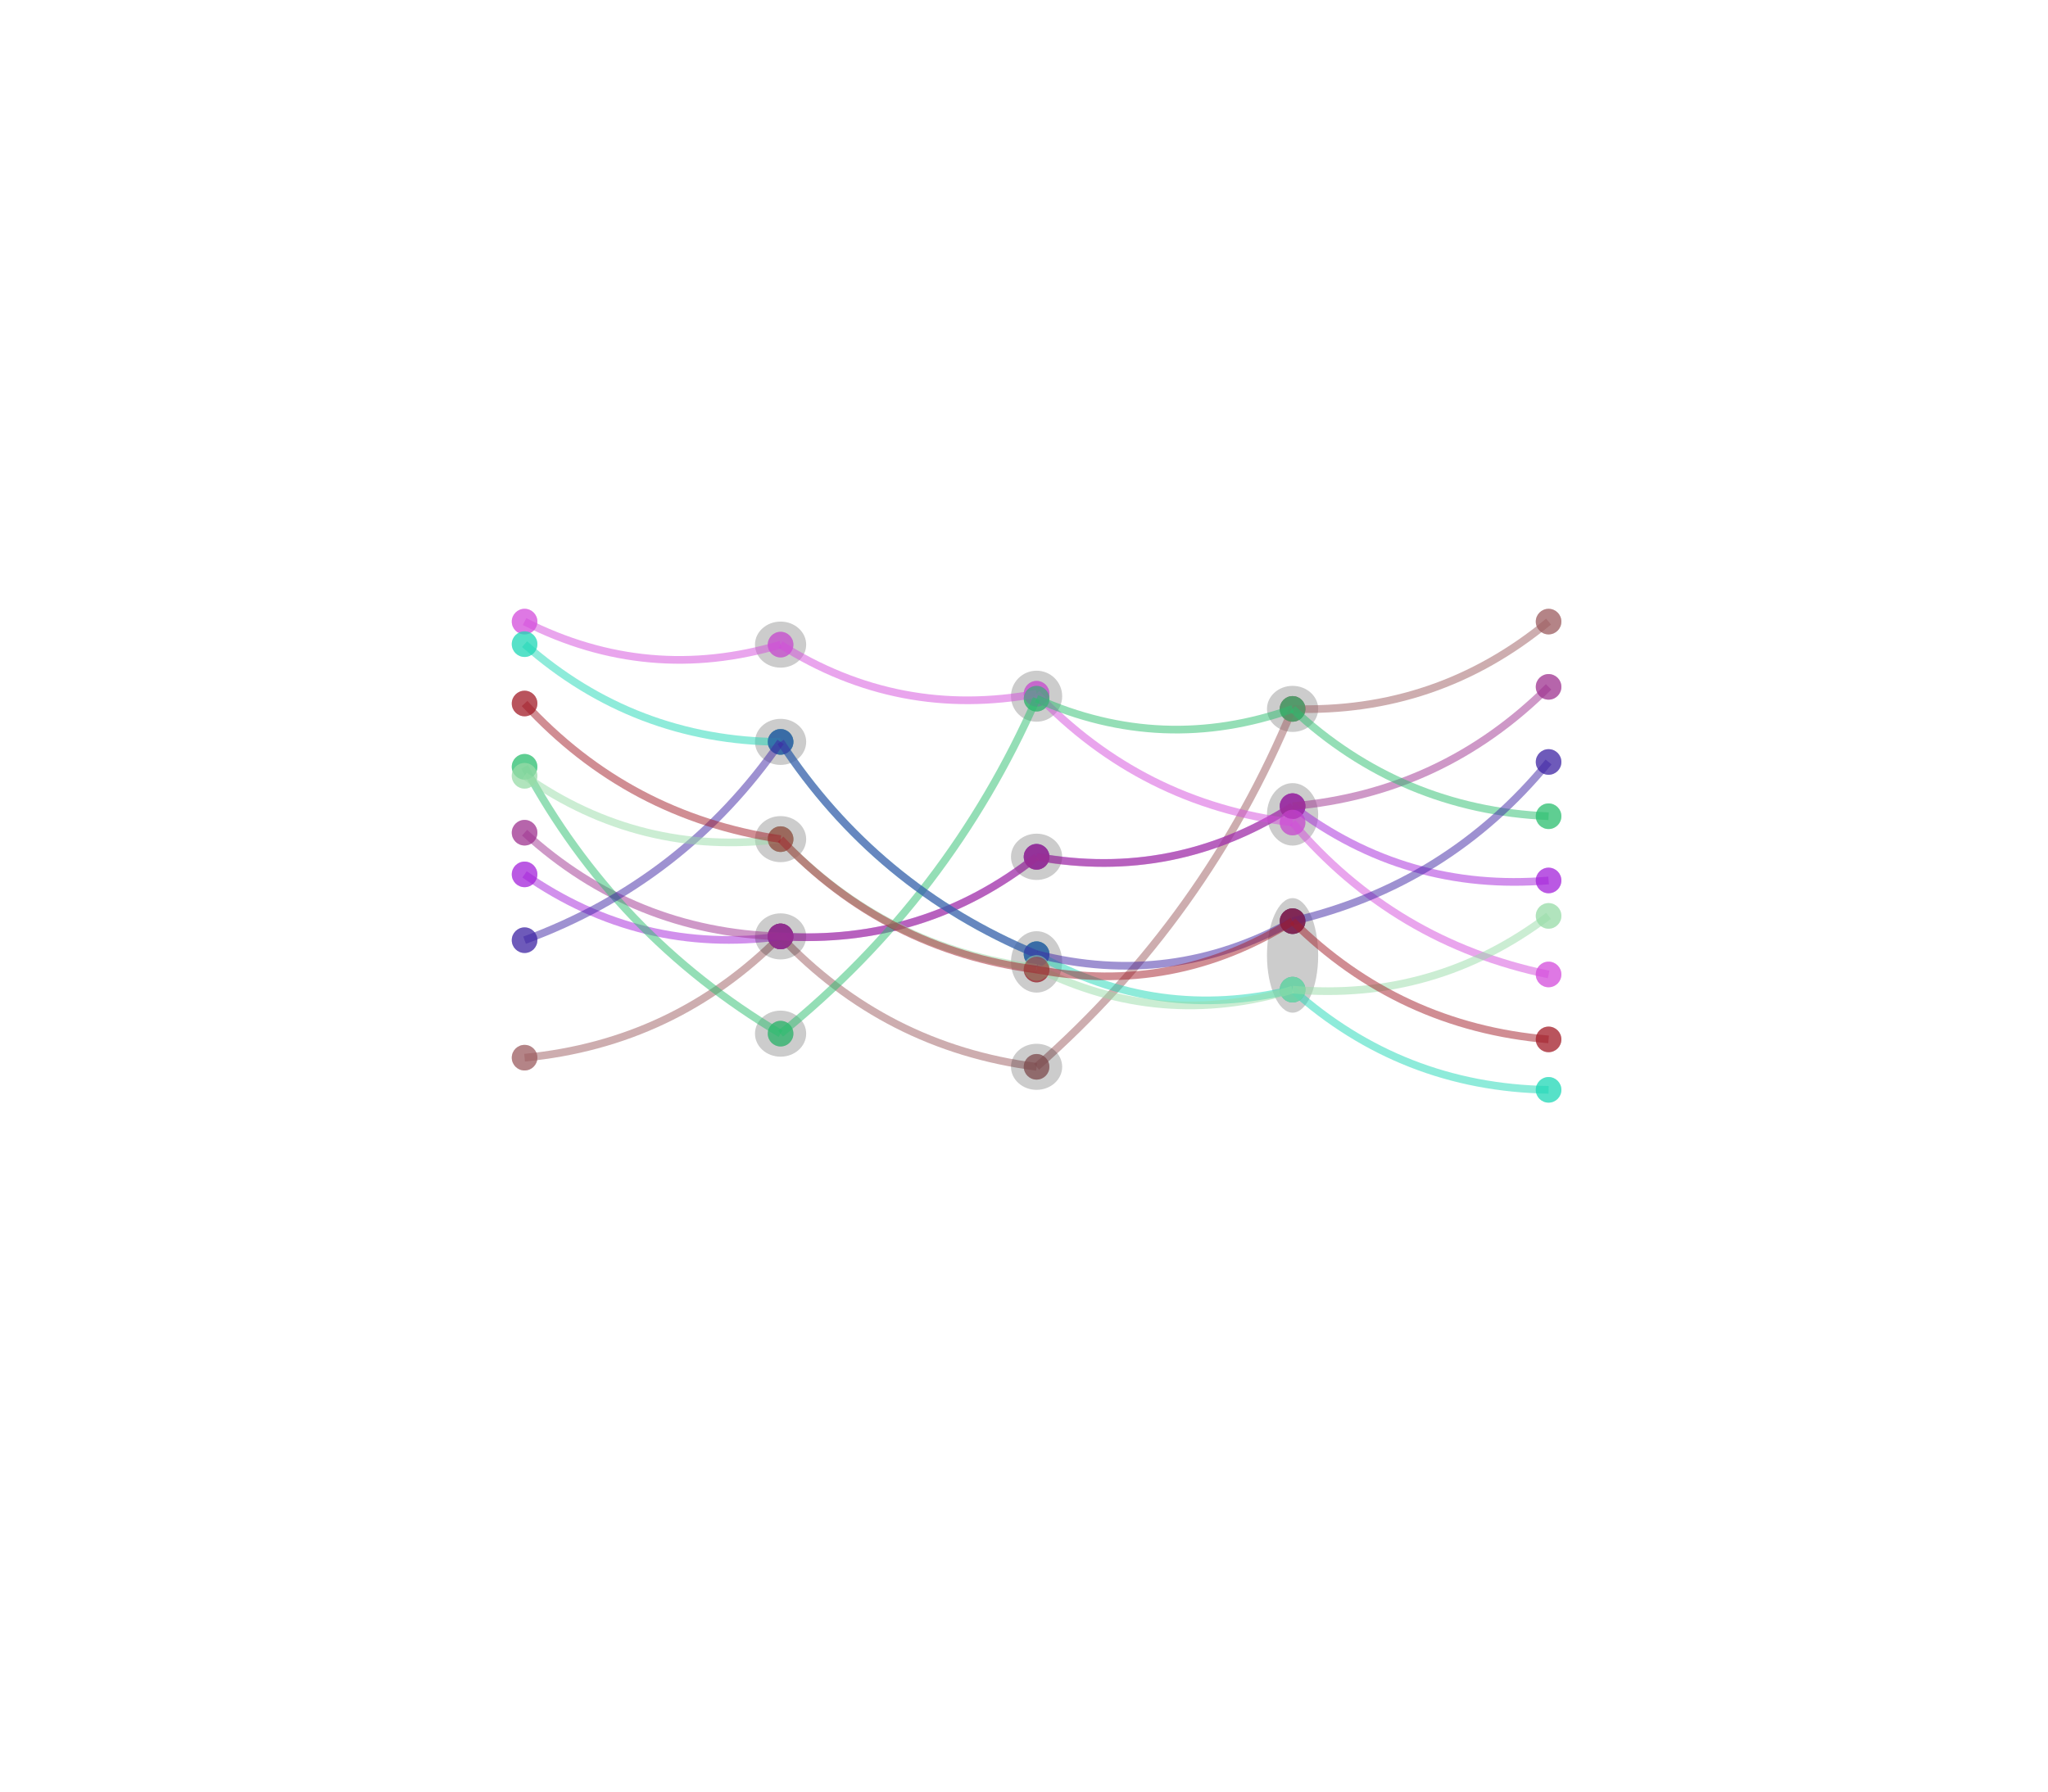 <svg version="1.2" xmlns="http://www.w3.org/2000/svg" viewBox="0 0 800 700">
  <rect
    x="294.915"
    y="394.863"
    width="20"
    height="18"
    fill="#ffffff"
    fill-opacity="0"
    stroke="none"
    rx="0"
    transform="rotate(0, 294.915, 394.863)"
  >
    <title>`E13`.rect</title>
  </rect>
  <rect
    x="294.915"
    y="318.863"
    width="20"
    height="18"
    fill="#ffffff"
    fill-opacity="0"
    stroke="none"
    rx="0"
    transform="rotate(0, 294.915, 318.863)"
  >
    <title>`E15`.rect</title>
  </rect>
  <rect
    x="394.915"
    y="262.05"
    width="20"
    height="19.939"
    fill="#ffffff"
    fill-opacity="0"
    stroke="none"
    rx="0"
    transform="rotate(0, 394.915, 262.05)"
  >
    <title>`E23`.rect</title>
  </rect>
  <rect
    x="494.915"
    y="305.975"
    width="20"
    height="24.407"
    fill="#ffffff"
    fill-opacity="0"
    stroke="none"
    rx="0"
    transform="rotate(0, 494.915, 305.975)"
  >
    <title>`E32`.rect</title>
  </rect>
  <rect
    x="394.915"
    y="407.818"
    width="20"
    height="18"
    fill="#ffffff"
    fill-opacity="0"
    stroke="none"
    rx="0"
    transform="rotate(0, 394.915, 407.818)"
  >
    <title>`E21`.rect</title>
  </rect>
  <rect
    x="294.915"
    y="356.863"
    width="20"
    height="18"
    fill="#ffffff"
    fill-opacity="0"
    stroke="none"
    rx="0"
    transform="rotate(0, 294.915, 356.863)"
  >
    <title>`E11`.rect</title>
  </rect>
  <rect
    x="394.915"
    y="325.726"
    width="20"
    height="18.091"
    fill="#ffffff"
    fill-opacity="0"
    stroke="none"
    rx="0"
    transform="rotate(0, 394.915, 325.726)"
  >
    <title>`E22`.rect</title>
  </rect>
  <rect
    x="294.915"
    y="242.863"
    width="20"
    height="18"
    fill="#ffffff"
    fill-opacity="0"
    stroke="none"
    rx="0"
    transform="rotate(0, 294.915, 242.863)"
  >
    <title>`E12`.rect</title>
  </rect>
  <rect
    x="494.915"
    y="267.975"
    width="20"
    height="18"
    fill="#ffffff"
    fill-opacity="0"
    stroke="none"
    rx="0"
    transform="rotate(0, 494.915, 267.975)"
  >
    <title>`E31`.rect</title>
  </rect>
  <circle
    fill="#9c5c61"
    fill-opacity="0.5"
    cx="504.915"
    cy="276.975"
    stroke="none"
    r="5"
  >
    <title>`N1`.dot3</title>
  </circle>
  <circle
    fill="#a422db"
    fill-opacity="0.5"
    cx="404.915"
    cy="334.726"
    stroke="none"
    r="5"
  >
    <title>`N2`.dot2</title>
  </circle>
  <rect
    x="494.915"
    y="350.914"
    width="20"
    height="44.751"
    fill="#ffffff"
    fill-opacity="0"
    stroke="none"
    rx="0"
    transform="rotate(0, 494.915, 350.914)"
  >
    <title>`E33`.rect</title>
  </rect>
  <rect
    x="294.915"
    y="280.863"
    width="20"
    height="18"
    fill="#ffffff"
    fill-opacity="0"
    stroke="none"
    rx="0"
    transform="rotate(0, 294.915, 280.863)"
  >
    <title>`E14`.rect</title>
  </rect>
  <circle
    fill="#d54ddd"
    fill-opacity="0.5"
    cx="304.915"
    cy="251.863"
    stroke="none"
    r="5"
  >
    <title>`N4`.dot1</title>
  </circle>
  <rect
    x="394.915"
    y="363.833"
    width="20"
    height="23.986"
    fill="#ffffff"
    fill-opacity="0"
    stroke="none"
    rx="0"
    transform="rotate(0, 394.915, 363.833)"
  >
    <title>`E24`.rect</title>
  </rect>
  <circle
    fill="#3e25a5"
    fill-opacity="0.5"
    cx="404.915"
    cy="372.833"
    stroke="none"
    r="5"
  >
    <title>`N7`.dot2</title>
  </circle>
  <circle
    fill="#1fd8b7"
    fill-opacity="0.5"
    cx="504.915"
    cy="386.666"
    stroke="none"
    r="5"
  >
    <title>`N6`.dot3</title>
  </circle>
  <circle
    fill="#a422db"
    fill-opacity="0.5"
    cx="504.915"
    cy="314.975"
    stroke="none"
    r="5"
  >
    <title>`N2`.dot3</title>
  </circle>
  <circle
    fill="#9f3290"
    fill-opacity="0.5"
    cx="304.915"
    cy="365.863"
    stroke="none"
    r="5"
  >
    <title>`N3`.dot1</title>
  </circle>
  <circle
    fill="#a31d28"
    fill-opacity="0.5"
    cx="304.915"
    cy="327.863"
    stroke="none"
    r="5"
  >
    <title>`N9`.dot1</title>
  </circle>
  <circle
    fill="#99dda9"
    fill-opacity="0.5"
    cx="504.915"
    cy="386.666"
    stroke="none"
    r="5"
  >
    <title>`N8`.dot3</title>
  </circle>
  <circle
    fill="#2bbf6f"
    fill-opacity="0.5"
    cx="304.915"
    cy="403.863"
    stroke="none"
    r="5"
  >
    <title>`N5`.dot1</title>
  </circle>
  <circle
    fill="#d54ddd"
    fill-opacity="0.5"
    cx="404.915"
    cy="271.05"
    stroke="none"
    r="5"
  >
    <title>`N4`.dot2</title>
  </circle>
  <circle
    fill="#9f3290"
    fill-opacity="0.5"
    cx="404.915"
    cy="334.816"
    stroke="none"
    r="5"
  >
    <title>`N3`.dot2</title>
  </circle>
  <circle
    fill="#99dda9"
    fill-opacity="0.5"
    cx="304.915"
    cy="327.863"
    stroke="none"
    r="5"
  >
    <title>`N8`.dot1</title>
  </circle>
  <circle
    fill="#9c5c61"
    fill-opacity="0.5"
    cx="404.915"
    cy="416.818"
    stroke="none"
    r="5"
  >
    <title>`N1`.dot2</title>
  </circle>
  <circle
    fill="#3e25a5"
    fill-opacity="0.5"
    cx="304.915"
    cy="289.863"
    stroke="none"
    r="5"
  >
    <title>`N7`.dot1</title>
  </circle>
  <circle
    fill="#9c5c61"
    fill-opacity="0.5"
    cx="304.915"
    cy="365.863"
    stroke="none"
    r="5"
  >
    <title>`N1`.dot1</title>
  </circle>
  <circle
    fill="#d54ddd"
    fill-opacity="0.5"
    cx="504.915"
    cy="321.382"
    stroke="none"
    r="5"
  >
    <title>`N4`.dot3</title>
  </circle>
  <circle
    fill="#1fd8b7"
    fill-opacity="0.5"
    cx="404.915"
    cy="372.833"
    stroke="none"
    r="5"
  >
    <title>`N6`.dot2</title>
  </circle>
  <circle
    fill="#3e25a5"
    fill-opacity="0.5"
    cx="504.915"
    cy="359.914"
    stroke="none"
    r="5"
  >
    <title>`N7`.dot3</title>
  </circle>
  <circle
    fill="#a31d28"
    fill-opacity="0.5"
    cx="404.915"
    cy="378.818"
    stroke="none"
    r="5"
  >
    <title>`N9`.dot2</title>
  </circle>
  <circle
    fill="#99dda9"
    fill-opacity="0.5"
    cx="404.915"
    cy="378.185"
    stroke="none"
    r="5"
  >
    <title>`N8`.dot2</title>
  </circle>
  <circle
    fill="#a31d28"
    fill-opacity="0.5"
    cx="504.915"
    cy="359.915"
    stroke="none"
    r="5"
  >
    <title>`N9`.dot3</title>
  </circle>
  <circle
    fill="#a422db"
    fill-opacity="0.5"
    cx="304.915"
    cy="365.863"
    stroke="none"
    r="5"
  >
    <title>`N2`.dot1</title>
  </circle>
  <circle
    fill="#1fd8b7"
    fill-opacity="0.5"
    cx="304.915"
    cy="289.863"
    stroke="none"
    r="5"
  >
    <title>`N6`.dot1</title>
  </circle>
  <circle
    fill="#2bbf6f"
    fill-opacity="0.5"
    cx="404.915"
    cy="272.989"
    stroke="none"
    r="5"
  >
    <title>`N5`.dot2</title>
  </circle>
  <circle
    fill="#9f3290"
    fill-opacity="0.5"
    cx="504.915"
    cy="314.976"
    stroke="none"
    r="5"
  >
    <title>`N3`.dot3</title>
  </circle>
  <circle
    fill="#2bbf6f"
    fill-opacity="0.5"
    cx="504.915"
    cy="276.975"
    stroke="none"
    r="5"
  >
    <title>`N5`.dot3</title>
  </circle>
  <ellipse
    fill="#000000"
    fill-opacity="0.2"
    cx="504.915"
    cy="276.975"
    stroke="none"
    rx="10"
    ry="9"
  >
    <title>`E31`.ellipse</title>
  </ellipse>
  <circle
    fill="#9c5c61"
    fill-opacity="0.5"
    cx="204.915"
    cy="413.25"
    stroke="none"
    r="5"
  >
    <title>`N1`.dotl</title>
  </circle>
  <circle
    fill="#9c5c61"
    fill-opacity="0.5"
    cx="504.915"
    cy="276.975"
    stroke="none"
    r="5"
  >
    <title>`N1`.dot3P</title>
  </circle>
  <circle
    fill="#9c5c61"
    fill-opacity="0.5"
    cx="604.915"
    cy="242.87"
    stroke="none"
    r="5"
  >
    <title>`N1`.dotrP</title>
  </circle>
  <circle
    fill="#9c5c61"
    fill-opacity="0.5"
    cx="404.915"
    cy="416.818"
    stroke="none"
    r="5"
  >
    <title>`N1`.dot2P</title>
  </circle>
  <circle
    fill="#9c5c61"
    fill-opacity="0.5"
    cx="304.915"
    cy="365.863"
    stroke="none"
    r="5"
  >
    <title>`N1`.dot1P</title>
  </circle>
  <circle
    fill="#9c5c61"
    fill-opacity="0.5"
    cx="604.915"
    cy="242.87"
    stroke="none"
    r="5"
  >
    <title>`N1`.dotr</title>
  </circle>
  <circle
    fill="#9c5c61"
    fill-opacity="0.5"
    cx="204.915"
    cy="413.25"
    stroke="none"
    r="5"
  >
    <title>`N1`.dotlP</title>
  </circle>
  <g>
    <filter id="`N1`.line3r-shadow" x="0" y="0" width="200%" height="200%">
      <feOffset result="offOut" in="SourceAlpha" dx="5" dy="5"></feOffset>
      <feGaussianBlur
        result="blurOut"
        in="offOut"
        stdDeviation="4"
      ></feGaussianBlur>
      <feBlend in="SourceGraphic" in2="blurOut" mode="normal"></feBlend>
      <feComponentTransfer>
        <feFuncA type="linear" slope="0.5"></feFuncA>
      </feComponentTransfer>
      <feMerge>
        <feMergeNode></feMergeNode>
        <feMergeNode in="SourceGraphic"></feMergeNode>
      </feMerge>
    </filter>
    <path
      stroke="#9c5c61"
      fill="none"
      stroke-width="3"
      stroke-opacity="0.5"
      d="M 504.915 276.975 Q 561.371 278.852 604.915 242.87"
    ></path>
    <title>`N1`.line3r</title>
  </g>
  <g>
    <filter id="`N1`.line12-shadow" x="0" y="0" width="200%" height="200%">
      <feOffset result="offOut" in="SourceAlpha" dx="5" dy="5"></feOffset>
      <feGaussianBlur
        result="blurOut"
        in="offOut"
        stdDeviation="4"
      ></feGaussianBlur>
      <feBlend in="SourceGraphic" in2="blurOut" mode="normal"></feBlend>
      <feComponentTransfer>
        <feFuncA type="linear" slope="0.5"></feFuncA>
      </feComponentTransfer>
      <feMerge>
        <feMergeNode></feMergeNode>
        <feMergeNode in="SourceGraphic"></feMergeNode>
      </feMerge>
    </filter>
    <path
      stroke="#9c5c61"
      fill="none"
      stroke-width="3"
      stroke-opacity="0.5"
      d="M 304.915 365.863 Q 345.835 409.161 404.915 416.818"
    ></path>
    <title>`N1`.line12</title>
  </g>
  <g>
    <filter id="`N1`.line23-shadow" x="0" y="0" width="200%" height="200%">
      <feOffset result="offOut" in="SourceAlpha" dx="5" dy="5"></feOffset>
      <feGaussianBlur
        result="blurOut"
        in="offOut"
        stdDeviation="4"
      ></feGaussianBlur>
      <feBlend in="SourceGraphic" in2="blurOut" mode="normal"></feBlend>
      <feComponentTransfer>
        <feFuncA type="linear" slope="0.5"></feFuncA>
      </feComponentTransfer>
      <feMerge>
        <feMergeNode></feMergeNode>
        <feMergeNode in="SourceGraphic"></feMergeNode>
      </feMerge>
    </filter>
    <path
      stroke="#9c5c61"
      fill="none"
      stroke-width="3"
      stroke-opacity="0.5"
      d="M 404.915 416.818 Q 471.184 358.53 504.915 276.975"
    ></path>
    <title>`N1`.line23</title>
  </g>
  <g>
    <filter id="`N1`.linel1-shadow" x="0" y="0" width="200%" height="200%">
      <feOffset result="offOut" in="SourceAlpha" dx="5" dy="5"></feOffset>
      <feGaussianBlur
        result="blurOut"
        in="offOut"
        stdDeviation="4"
      ></feGaussianBlur>
      <feBlend in="SourceGraphic" in2="blurOut" mode="normal"></feBlend>
      <feComponentTransfer>
        <feFuncA type="linear" slope="0.5"></feFuncA>
      </feComponentTransfer>
      <feMerge>
        <feMergeNode></feMergeNode>
        <feMergeNode in="SourceGraphic"></feMergeNode>
      </feMerge>
    </filter>
    <path
      stroke="#9c5c61"
      fill="none"
      stroke-width="3"
      stroke-opacity="0.5"
      d="M 204.915 413.25 Q 263.479 407.63 304.915 365.863"
    ></path>
    <title>`N1`.linel1</title>
  </g>
  <ellipse
    fill="#000000"
    fill-opacity="0.2"
    cx="404.915"
    cy="416.818"
    stroke="none"
    rx="10"
    ry="9"
  >
    <title>`E21`.ellipse</title>
  </ellipse>
  <ellipse
    fill="#000000"
    fill-opacity="0.2"
    cx="504.915"
    cy="318.179"
    stroke="none"
    rx="10"
    ry="12.203"
  >
    <title>`E32`.ellipse</title>
  </ellipse>
  <circle
    fill="#a422db"
    fill-opacity="0.5"
    cx="204.915"
    cy="341.632"
    stroke="none"
    r="5"
  >
    <title>`N2`.dotl</title>
  </circle>
  <circle
    fill="#a422db"
    fill-opacity="0.5"
    cx="504.915"
    cy="314.975"
    stroke="none"
    r="5"
  >
    <title>`N2`.dot3P</title>
  </circle>
  <circle
    fill="#a422db"
    fill-opacity="0.5"
    cx="604.915"
    cy="344.008"
    stroke="none"
    r="5"
  >
    <title>`N2`.dotrP</title>
  </circle>
  <circle
    fill="#a422db"
    fill-opacity="0.5"
    cx="404.915"
    cy="334.726"
    stroke="none"
    r="5"
  >
    <title>`N2`.dot2P</title>
  </circle>
  <circle
    fill="#a422db"
    fill-opacity="0.5"
    cx="304.915"
    cy="365.863"
    stroke="none"
    r="5"
  >
    <title>`N2`.dot1P</title>
  </circle>
  <circle
    fill="#a422db"
    fill-opacity="0.5"
    cx="604.915"
    cy="344.008"
    stroke="none"
    r="5"
  >
    <title>`N2`.dotr</title>
  </circle>
  <circle
    fill="#a422db"
    fill-opacity="0.5"
    cx="204.915"
    cy="341.632"
    stroke="none"
    r="5"
  >
    <title>`N2`.dotlP</title>
  </circle>
  <g>
    <filter id="`N2`.line3r-shadow" x="0" y="0" width="200%" height="200%">
      <feOffset result="offOut" in="SourceAlpha" dx="5" dy="5"></feOffset>
      <feGaussianBlur
        result="blurOut"
        in="offOut"
        stdDeviation="4"
      ></feGaussianBlur>
      <feBlend in="SourceGraphic" in2="blurOut" mode="normal"></feBlend>
      <feComponentTransfer>
        <feFuncA type="linear" slope="0.5"></feFuncA>
      </feComponentTransfer>
      <feMerge>
        <feMergeNode></feMergeNode>
        <feMergeNode in="SourceGraphic"></feMergeNode>
      </feMerge>
    </filter>
    <path
      stroke="#a422db"
      fill="none"
      stroke-width="3"
      stroke-opacity="0.5"
      d="M 504.915 314.975 Q 549.339 348.698 604.915 344.008"
    ></path>
    <title>`N2`.line3r</title>
  </g>
  <g>
    <filter id="`N2`.line12-shadow" x="0" y="0" width="200%" height="200%">
      <feOffset result="offOut" in="SourceAlpha" dx="5" dy="5"></feOffset>
      <feGaussianBlur
        result="blurOut"
        in="offOut"
        stdDeviation="4"
      ></feGaussianBlur>
      <feBlend in="SourceGraphic" in2="blurOut" mode="normal"></feBlend>
      <feComponentTransfer>
        <feFuncA type="linear" slope="0.5"></feFuncA>
      </feComponentTransfer>
      <feMerge>
        <feMergeNode></feMergeNode>
        <feMergeNode in="SourceGraphic"></feMergeNode>
      </feMerge>
    </filter>
    <path
      stroke="#a422db"
      fill="none"
      stroke-width="3"
      stroke-opacity="0.5"
      d="M 304.915 365.863 Q 360.861 369.39 404.915 334.726"
    ></path>
    <title>`N2`.line12</title>
  </g>
  <g>
    <filter id="`N2`.line23-shadow" x="0" y="0" width="200%" height="200%">
      <feOffset result="offOut" in="SourceAlpha" dx="5" dy="5"></feOffset>
      <feGaussianBlur
        result="blurOut"
        in="offOut"
        stdDeviation="4"
      ></feGaussianBlur>
      <feBlend in="SourceGraphic" in2="blurOut" mode="normal"></feBlend>
      <feComponentTransfer>
        <feFuncA type="linear" slope="0.5"></feFuncA>
      </feComponentTransfer>
      <feMerge>
        <feMergeNode></feMergeNode>
        <feMergeNode in="SourceGraphic"></feMergeNode>
      </feMerge>
    </filter>
    <path
      stroke="#a422db"
      fill="none"
      stroke-width="3"
      stroke-opacity="0.5"
      d="M 404.915 334.726 Q 458.79 344.471 504.915 314.975"
    ></path>
    <title>`N2`.line23</title>
  </g>
  <g>
    <filter id="`N2`.linel1-shadow" x="0" y="0" width="200%" height="200%">
      <feOffset result="offOut" in="SourceAlpha" dx="5" dy="5"></feOffset>
      <feGaussianBlur
        result="blurOut"
        in="offOut"
        stdDeviation="4"
      ></feGaussianBlur>
      <feBlend in="SourceGraphic" in2="blurOut" mode="normal"></feBlend>
      <feComponentTransfer>
        <feFuncA type="linear" slope="0.5"></feFuncA>
      </feComponentTransfer>
      <feMerge>
        <feMergeNode></feMergeNode>
        <feMergeNode in="SourceGraphic"></feMergeNode>
      </feMerge>
    </filter>
    <path
      stroke="#a422db"
      fill="none"
      stroke-width="3"
      stroke-opacity="0.5"
      d="M 204.915 341.632 Q 250.205 373.185 304.915 365.863"
    ></path>
    <title>`N2`.linel1</title>
  </g>
  <ellipse
    fill="#000000"
    fill-opacity="0.2"
    cx="304.915"
    cy="365.863"
    stroke="none"
    rx="10"
    ry="9"
  >
    <title>`E11`.ellipse</title>
  </ellipse>
  <ellipse
    fill="#000000"
    fill-opacity="0.2"
    cx="404.915"
    cy="334.771"
    stroke="none"
    rx="10"
    ry="9.045"
  >
    <title>`E22`.ellipse</title>
  </ellipse>
  <ellipse
    fill="#000000"
    fill-opacity="0.2"
    cx="504.915"
    cy="373.29"
    stroke="none"
    rx="10"
    ry="22.376"
  >
    <title>`E33`.ellipse</title>
  </ellipse>
  <circle
    fill="#9f3290"
    fill-opacity="0.5"
    cx="204.915"
    cy="325.35"
    stroke="none"
    r="5"
  >
    <title>`N3`.dotl</title>
  </circle>
  <circle
    fill="#9f3290"
    fill-opacity="0.5"
    cx="504.915"
    cy="314.976"
    stroke="none"
    r="5"
  >
    <title>`N3`.dot3P</title>
  </circle>
  <circle
    fill="#9f3290"
    fill-opacity="0.5"
    cx="604.915"
    cy="268.37"
    stroke="none"
    r="5"
  >
    <title>`N3`.dotrP</title>
  </circle>
  <circle
    fill="#9f3290"
    fill-opacity="0.5"
    cx="404.915"
    cy="334.816"
    stroke="none"
    r="5"
  >
    <title>`N3`.dot2P</title>
  </circle>
  <circle
    fill="#9f3290"
    fill-opacity="0.5"
    cx="304.915"
    cy="365.863"
    stroke="none"
    r="5"
  >
    <title>`N3`.dot1P</title>
  </circle>
  <circle
    fill="#9f3290"
    fill-opacity="0.5"
    cx="604.915"
    cy="268.37"
    stroke="none"
    r="5"
  >
    <title>`N3`.dotr</title>
  </circle>
  <circle
    fill="#9f3290"
    fill-opacity="0.5"
    cx="204.915"
    cy="325.35"
    stroke="none"
    r="5"
  >
    <title>`N3`.dotlP</title>
  </circle>
  <g>
    <filter id="`N3`.line3r-shadow" x="0" y="0" width="200%" height="200%">
      <feOffset result="offOut" in="SourceAlpha" dx="5" dy="5"></feOffset>
      <feGaussianBlur
        result="blurOut"
        in="offOut"
        stdDeviation="4"
      ></feGaussianBlur>
      <feBlend in="SourceGraphic" in2="blurOut" mode="normal"></feBlend>
      <feComponentTransfer>
        <feFuncA type="linear" slope="0.5"></feFuncA>
      </feComponentTransfer>
      <feMerge>
        <feMergeNode></feMergeNode>
        <feMergeNode in="SourceGraphic"></feMergeNode>
      </feMerge>
    </filter>
    <path
      stroke="#9f3290"
      fill="none"
      stroke-width="3"
      stroke-opacity="0.5"
      d="M 504.915 314.976 Q 563.364 309.801 604.915 268.37"
    ></path>
    <title>`N3`.line3r</title>
  </g>
  <g>
    <filter id="`N3`.line12-shadow" x="0" y="0" width="200%" height="200%">
      <feOffset result="offOut" in="SourceAlpha" dx="5" dy="5"></feOffset>
      <feGaussianBlur
        result="blurOut"
        in="offOut"
        stdDeviation="4"
      ></feGaussianBlur>
      <feBlend in="SourceGraphic" in2="blurOut" mode="normal"></feBlend>
      <feComponentTransfer>
        <feFuncA type="linear" slope="0.5"></feFuncA>
      </feComponentTransfer>
      <feMerge>
        <feMergeNode></feMergeNode>
        <feMergeNode in="SourceGraphic"></feMergeNode>
      </feMerge>
    </filter>
    <path
      stroke="#9f3290"
      fill="none"
      stroke-width="3"
      stroke-opacity="0.5"
      d="M 304.915 365.863 Q 360.845 369.44 404.915 334.816"
    ></path>
    <title>`N3`.line12</title>
  </g>
  <g>
    <filter id="`N3`.line23-shadow" x="0" y="0" width="200%" height="200%">
      <feOffset result="offOut" in="SourceAlpha" dx="5" dy="5"></feOffset>
      <feGaussianBlur
        result="blurOut"
        in="offOut"
        stdDeviation="4"
      ></feGaussianBlur>
      <feBlend in="SourceGraphic" in2="blurOut" mode="normal"></feBlend>
      <feComponentTransfer>
        <feFuncA type="linear" slope="0.5"></feFuncA>
      </feComponentTransfer>
      <feMerge>
        <feMergeNode></feMergeNode>
        <feMergeNode in="SourceGraphic"></feMergeNode>
      </feMerge>
    </filter>
    <path
      stroke="#9f3290"
      fill="none"
      stroke-width="3"
      stroke-opacity="0.5"
      d="M 404.915 334.816 Q 458.807 344.514 504.915 314.976"
    ></path>
    <title>`N3`.line23</title>
  </g>
  <g>
    <filter id="`N3`.linel1-shadow" x="0" y="0" width="200%" height="200%">
      <feOffset result="offOut" in="SourceAlpha" dx="5" dy="5"></feOffset>
      <feGaussianBlur
        result="blurOut"
        in="offOut"
        stdDeviation="4"
      ></feGaussianBlur>
      <feBlend in="SourceGraphic" in2="blurOut" mode="normal"></feBlend>
      <feComponentTransfer>
        <feFuncA type="linear" slope="0.5"></feFuncA>
      </feComponentTransfer>
      <feMerge>
        <feMergeNode></feMergeNode>
        <feMergeNode in="SourceGraphic"></feMergeNode>
      </feMerge>
    </filter>
    <path
      stroke="#9f3290"
      fill="none"
      stroke-width="3"
      stroke-opacity="0.5"
      d="M 204.915 325.35 Q 247.405 364.143 304.915 365.863"
    ></path>
    <title>`N3`.linel1</title>
  </g>
  <ellipse
    fill="#000000"
    fill-opacity="0.2"
    cx="304.915"
    cy="251.863"
    stroke="none"
    rx="10"
    ry="9"
  >
    <title>`E12`.ellipse</title>
  </ellipse>
  <ellipse
    fill="#000000"
    fill-opacity="0.2"
    cx="404.915"
    cy="272.02"
    stroke="none"
    rx="10"
    ry="9.969"
  >
    <title>`E23`.ellipse</title>
  </ellipse>
  <circle
    fill="#d54ddd"
    fill-opacity="0.5"
    cx="204.915"
    cy="242.863"
    stroke="none"
    r="5"
  >
    <title>`N4`.dotl</title>
  </circle>
  <circle
    fill="#d54ddd"
    fill-opacity="0.5"
    cx="504.915"
    cy="321.382"
    stroke="none"
    r="5"
  >
    <title>`N4`.dot3P</title>
  </circle>
  <circle
    fill="#d54ddd"
    fill-opacity="0.5"
    cx="604.915"
    cy="380.735"
    stroke="none"
    r="5"
  >
    <title>`N4`.dotrP</title>
  </circle>
  <circle
    fill="#d54ddd"
    fill-opacity="0.5"
    cx="404.915"
    cy="271.05"
    stroke="none"
    r="5"
  >
    <title>`N4`.dot2P</title>
  </circle>
  <circle
    fill="#d54ddd"
    fill-opacity="0.5"
    cx="304.915"
    cy="251.863"
    stroke="none"
    r="5"
  >
    <title>`N4`.dot1P</title>
  </circle>
  <circle
    fill="#d54ddd"
    fill-opacity="0.5"
    cx="604.915"
    cy="380.735"
    stroke="none"
    r="5"
  >
    <title>`N4`.dotr</title>
  </circle>
  <circle
    fill="#d54ddd"
    fill-opacity="0.5"
    cx="204.915"
    cy="242.863"
    stroke="none"
    r="5"
  >
    <title>`N4`.dotlP</title>
  </circle>
  <g>
    <filter id="`N4`.line3r-shadow" x="0" y="0" width="200%" height="200%">
      <feOffset result="offOut" in="SourceAlpha" dx="5" dy="5"></feOffset>
      <feGaussianBlur
        result="blurOut"
        in="offOut"
        stdDeviation="4"
      ></feGaussianBlur>
      <feBlend in="SourceGraphic" in2="blurOut" mode="normal"></feBlend>
      <feComponentTransfer>
        <feFuncA type="linear" slope="0.5"></feFuncA>
      </feComponentTransfer>
      <feMerge>
        <feMergeNode></feMergeNode>
        <feMergeNode in="SourceGraphic"></feMergeNode>
      </feMerge>
    </filter>
    <path
      stroke="#d54ddd"
      fill="none"
      stroke-width="3"
      stroke-opacity="0.5"
      d="M 504.915 321.382 Q 544.707 368.257 604.915 380.735"
    ></path>
    <title>`N4`.line3r</title>
  </g>
  <g>
    <filter id="`N4`.line12-shadow" x="0" y="0" width="200%" height="200%">
      <feOffset result="offOut" in="SourceAlpha" dx="5" dy="5"></feOffset>
      <feGaussianBlur
        result="blurOut"
        in="offOut"
        stdDeviation="4"
      ></feGaussianBlur>
      <feBlend in="SourceGraphic" in2="blurOut" mode="normal"></feBlend>
      <feComponentTransfer>
        <feFuncA type="linear" slope="0.5"></feFuncA>
      </feComponentTransfer>
      <feMerge>
        <feMergeNode></feMergeNode>
        <feMergeNode in="SourceGraphic"></feMergeNode>
      </feMerge>
    </filter>
    <path
      stroke="#d54ddd"
      fill="none"
      stroke-width="3"
      stroke-opacity="0.5"
      d="M 304.915 251.863 Q 351.146 281.098 404.915 271.05"
    ></path>
    <title>`N4`.line12</title>
  </g>
  <g>
    <filter id="`N4`.line23-shadow" x="0" y="0" width="200%" height="200%">
      <feOffset result="offOut" in="SourceAlpha" dx="5" dy="5"></feOffset>
      <feGaussianBlur
        result="blurOut"
        in="offOut"
        stdDeviation="4"
      ></feGaussianBlur>
      <feBlend in="SourceGraphic" in2="blurOut" mode="normal"></feBlend>
      <feComponentTransfer>
        <feFuncA type="linear" slope="0.5"></feFuncA>
      </feComponentTransfer>
      <feMerge>
        <feMergeNode></feMergeNode>
        <feMergeNode in="SourceGraphic"></feMergeNode>
      </feMerge>
    </filter>
    <path
      stroke="#d54ddd"
      fill="none"
      stroke-width="3"
      stroke-opacity="0.5"
      d="M 404.915 271.05 Q 445.923 314.081 504.915 321.382"
    ></path>
    <title>`N4`.line23</title>
  </g>
  <g>
    <filter id="`N4`.linel1-shadow" x="0" y="0" width="200%" height="200%">
      <feOffset result="offOut" in="SourceAlpha" dx="5" dy="5"></feOffset>
      <feGaussianBlur
        result="blurOut"
        in="offOut"
        stdDeviation="4"
      ></feGaussianBlur>
      <feBlend in="SourceGraphic" in2="blurOut" mode="normal"></feBlend>
      <feComponentTransfer>
        <feFuncA type="linear" slope="0.5"></feFuncA>
      </feComponentTransfer>
      <feMerge>
        <feMergeNode></feMergeNode>
        <feMergeNode in="SourceGraphic"></feMergeNode>
      </feMerge>
    </filter>
    <path
      stroke="#d54ddd"
      fill="none"
      stroke-width="3"
      stroke-opacity="0.5"
      d="M 204.915 242.863 Q 253.122 267.283 304.915 251.863"
    ></path>
    <title>`N4`.linel1</title>
  </g>
  <ellipse
    fill="#000000"
    fill-opacity="0.2"
    cx="304.915"
    cy="403.863"
    stroke="none"
    rx="10"
    ry="9"
  >
    <title>`E13`.ellipse</title>
  </ellipse>
  <ellipse
    fill="#000000"
    fill-opacity="0.2"
    cx="404.915"
    cy="375.826"
    stroke="none"
    rx="10"
    ry="11.993"
  >
    <title>`E24`.ellipse</title>
  </ellipse>
  <circle
    fill="#2bbf6f"
    fill-opacity="0.5"
    cx="204.915"
    cy="299.598"
    stroke="none"
    r="5"
  >
    <title>`N5`.dotl</title>
  </circle>
  <circle
    fill="#2bbf6f"
    fill-opacity="0.5"
    cx="504.915"
    cy="276.975"
    stroke="none"
    r="5"
  >
    <title>`N5`.dot3P</title>
  </circle>
  <circle
    fill="#2bbf6f"
    fill-opacity="0.5"
    cx="604.915"
    cy="318.915"
    stroke="none"
    r="5"
  >
    <title>`N5`.dotrP</title>
  </circle>
  <circle
    fill="#2bbf6f"
    fill-opacity="0.5"
    cx="404.915"
    cy="272.989"
    stroke="none"
    r="5"
  >
    <title>`N5`.dot2P</title>
  </circle>
  <circle
    fill="#2bbf6f"
    fill-opacity="0.5"
    cx="304.915"
    cy="403.863"
    stroke="none"
    r="5"
  >
    <title>`N5`.dot1P</title>
  </circle>
  <circle
    fill="#2bbf6f"
    fill-opacity="0.5"
    cx="604.915"
    cy="318.915"
    stroke="none"
    r="5"
  >
    <title>`N5`.dotr</title>
  </circle>
  <circle
    fill="#2bbf6f"
    fill-opacity="0.5"
    cx="204.915"
    cy="299.598"
    stroke="none"
    r="5"
  >
    <title>`N5`.dotlP</title>
  </circle>
  <g>
    <filter id="`N5`.line3r-shadow" x="0" y="0" width="200%" height="200%">
      <feOffset result="offOut" in="SourceAlpha" dx="5" dy="5"></feOffset>
      <feGaussianBlur
        result="blurOut"
        in="offOut"
        stdDeviation="4"
      ></feGaussianBlur>
      <feBlend in="SourceGraphic" in2="blurOut" mode="normal"></feBlend>
      <feComponentTransfer>
        <feFuncA type="linear" slope="0.5"></feFuncA>
      </feComponentTransfer>
      <feMerge>
        <feMergeNode></feMergeNode>
        <feMergeNode in="SourceGraphic"></feMergeNode>
      </feMerge>
    </filter>
    <path
      stroke="#2bbf6f"
      fill="none"
      stroke-width="3"
      stroke-opacity="0.5"
      d="M 504.915 276.975 Q 547.18 316.388 604.915 318.915"
    ></path>
    <title>`N5`.line3r</title>
  </g>
  <g>
    <filter id="`N5`.line12-shadow" x="0" y="0" width="200%" height="200%">
      <feOffset result="offOut" in="SourceAlpha" dx="5" dy="5"></feOffset>
      <feGaussianBlur
        result="blurOut"
        in="offOut"
        stdDeviation="4"
      ></feGaussianBlur>
      <feBlend in="SourceGraphic" in2="blurOut" mode="normal"></feBlend>
      <feComponentTransfer>
        <feFuncA type="linear" slope="0.5"></feFuncA>
      </feComponentTransfer>
      <feMerge>
        <feMergeNode></feMergeNode>
        <feMergeNode in="SourceGraphic"></feMergeNode>
      </feMerge>
    </filter>
    <path
      stroke="#2bbf6f"
      fill="none"
      stroke-width="3"
      stroke-opacity="0.5"
      d="M 304.915 403.863 Q 370.807 350.569 404.915 272.989"
    ></path>
    <title>`N5`.line12</title>
  </g>
  <g>
    <filter id="`N5`.line23-shadow" x="0" y="0" width="200%" height="200%">
      <feOffset result="offOut" in="SourceAlpha" dx="5" dy="5"></feOffset>
      <feGaussianBlur
        result="blurOut"
        in="offOut"
        stdDeviation="4"
      ></feGaussianBlur>
      <feBlend in="SourceGraphic" in2="blurOut" mode="normal"></feBlend>
      <feComponentTransfer>
        <feFuncA type="linear" slope="0.5"></feFuncA>
      </feComponentTransfer>
      <feMerge>
        <feMergeNode></feMergeNode>
        <feMergeNode in="SourceGraphic"></feMergeNode>
      </feMerge>
    </filter>
    <path
      stroke="#2bbf6f"
      fill="none"
      stroke-width="3"
      stroke-opacity="0.5"
      d="M 404.915 272.989 Q 454.118 294.966 504.915 276.975"
    ></path>
    <title>`N5`.line23</title>
  </g>
  <g>
    <filter id="`N5`.linel1-shadow" x="0" y="0" width="200%" height="200%">
      <feOffset result="offOut" in="SourceAlpha" dx="5" dy="5"></feOffset>
      <feGaussianBlur
        result="blurOut"
        in="offOut"
        stdDeviation="4"
      ></feGaussianBlur>
      <feBlend in="SourceGraphic" in2="blurOut" mode="normal"></feBlend>
      <feComponentTransfer>
        <feFuncA type="linear" slope="0.5"></feFuncA>
      </feComponentTransfer>
      <feMerge>
        <feMergeNode></feMergeNode>
        <feMergeNode in="SourceGraphic"></feMergeNode>
      </feMerge>
    </filter>
    <path
      stroke="#2bbf6f"
      fill="none"
      stroke-width="3"
      stroke-opacity="0.5"
      d="M 204.915 299.598 Q 240.481 365.574 304.915 403.863"
    ></path>
    <title>`N5`.linel1</title>
  </g>
  <ellipse
    fill="#000000"
    fill-opacity="0.2"
    cx="304.915"
    cy="289.863"
    stroke="none"
    rx="10"
    ry="9"
  >
    <title>`E14`.ellipse</title>
  </ellipse>
  <circle
    fill="#1fd8b7"
    fill-opacity="0.5"
    cx="204.915"
    cy="251.679"
    stroke="none"
    r="5"
  >
    <title>`N6`.dotl</title>
  </circle>
  <circle
    fill="#1fd8b7"
    fill-opacity="0.5"
    cx="504.915"
    cy="386.666"
    stroke="none"
    r="5"
  >
    <title>`N6`.dot3P</title>
  </circle>
  <circle
    fill="#1fd8b7"
    fill-opacity="0.5"
    cx="604.915"
    cy="425.818"
    stroke="none"
    r="5"
  >
    <title>`N6`.dotrP</title>
  </circle>
  <circle
    fill="#1fd8b7"
    fill-opacity="0.5"
    cx="404.915"
    cy="372.833"
    stroke="none"
    r="5"
  >
    <title>`N6`.dot2P</title>
  </circle>
  <circle
    fill="#1fd8b7"
    fill-opacity="0.5"
    cx="304.915"
    cy="289.863"
    stroke="none"
    r="5"
  >
    <title>`N6`.dot1P</title>
  </circle>
  <circle
    fill="#1fd8b7"
    fill-opacity="0.5"
    cx="604.915"
    cy="425.818"
    stroke="none"
    r="5"
  >
    <title>`N6`.dotr</title>
  </circle>
  <circle
    fill="#1fd8b7"
    fill-opacity="0.5"
    cx="204.915"
    cy="251.679"
    stroke="none"
    r="5"
  >
    <title>`N6`.dotlP</title>
  </circle>
  <g>
    <filter id="`N6`.line3r-shadow" x="0" y="0" width="200%" height="200%">
      <feOffset result="offOut" in="SourceAlpha" dx="5" dy="5"></feOffset>
      <feGaussianBlur
        result="blurOut"
        in="offOut"
        stdDeviation="4"
      ></feGaussianBlur>
      <feBlend in="SourceGraphic" in2="blurOut" mode="normal"></feBlend>
      <feComponentTransfer>
        <feFuncA type="linear" slope="0.5"></feFuncA>
      </feComponentTransfer>
      <feMerge>
        <feMergeNode></feMergeNode>
        <feMergeNode in="SourceGraphic"></feMergeNode>
      </feMerge>
    </filter>
    <path
      stroke="#1fd8b7"
      fill="none"
      stroke-width="3"
      stroke-opacity="0.5"
      d="M 504.915 386.666 Q 547.623 424.865 604.915 425.818"
    ></path>
    <title>`N6`.line3r</title>
  </g>
  <g>
    <filter id="`N6`.line12-shadow" x="0" y="0" width="200%" height="200%">
      <feOffset result="offOut" in="SourceAlpha" dx="5" dy="5"></feOffset>
      <feGaussianBlur
        result="blurOut"
        in="offOut"
        stdDeviation="4"
      ></feGaussianBlur>
      <feBlend in="SourceGraphic" in2="blurOut" mode="normal"></feBlend>
      <feComponentTransfer>
        <feFuncA type="linear" slope="0.5"></feFuncA>
      </feComponentTransfer>
      <feMerge>
        <feMergeNode></feMergeNode>
        <feMergeNode in="SourceGraphic"></feMergeNode>
      </feMerge>
    </filter>
    <path
      stroke="#1fd8b7"
      fill="none"
      stroke-width="3"
      stroke-opacity="0.5"
      d="M 304.915 289.863 Q 342.144 346.74 404.915 372.833"
    ></path>
    <title>`N6`.line12</title>
  </g>
  <g>
    <filter id="`N6`.line23-shadow" x="0" y="0" width="200%" height="200%">
      <feOffset result="offOut" in="SourceAlpha" dx="5" dy="5"></feOffset>
      <feGaussianBlur
        result="blurOut"
        in="offOut"
        stdDeviation="4"
      ></feGaussianBlur>
      <feBlend in="SourceGraphic" in2="blurOut" mode="normal"></feBlend>
      <feComponentTransfer>
        <feFuncA type="linear" slope="0.5"></feFuncA>
      </feComponentTransfer>
      <feMerge>
        <feMergeNode></feMergeNode>
        <feMergeNode in="SourceGraphic"></feMergeNode>
      </feMerge>
    </filter>
    <path
      stroke="#1fd8b7"
      fill="none"
      stroke-width="3"
      stroke-opacity="0.5"
      d="M 404.915 372.833 Q 452.175 399.561 504.915 386.666"
    ></path>
    <title>`N6`.line23</title>
  </g>
  <g>
    <filter id="`N6`.linel1-shadow" x="0" y="0" width="200%" height="200%">
      <feOffset result="offOut" in="SourceAlpha" dx="5" dy="5"></feOffset>
      <feGaussianBlur
        result="blurOut"
        in="offOut"
        stdDeviation="4"
      ></feGaussianBlur>
      <feBlend in="SourceGraphic" in2="blurOut" mode="normal"></feBlend>
      <feComponentTransfer>
        <feFuncA type="linear" slope="0.5"></feFuncA>
      </feComponentTransfer>
      <feMerge>
        <feMergeNode></feMergeNode>
        <feMergeNode in="SourceGraphic"></feMergeNode>
      </feMerge>
    </filter>
    <path
      stroke="#1fd8b7"
      fill="none"
      stroke-width="3"
      stroke-opacity="0.5"
      d="M 204.915 251.679 Q 247.781 289.456 304.915 289.863"
    ></path>
    <title>`N6`.linel1</title>
  </g>
  <ellipse
    fill="#000000"
    fill-opacity="0.2"
    cx="304.915"
    cy="327.863"
    stroke="none"
    rx="10"
    ry="9"
  >
    <title>`E15`.ellipse</title>
  </ellipse>
  <circle
    fill="#3e25a5"
    fill-opacity="0.5"
    cx="204.915"
    cy="367.345"
    stroke="none"
    r="5"
  >
    <title>`N7`.dotl</title>
  </circle>
  <circle
    fill="#3e25a5"
    fill-opacity="0.5"
    cx="504.915"
    cy="359.914"
    stroke="none"
    r="5"
  >
    <title>`N7`.dot3P</title>
  </circle>
  <circle
    fill="#3e25a5"
    fill-opacity="0.5"
    cx="604.915"
    cy="297.713"
    stroke="none"
    r="5"
  >
    <title>`N7`.dotrP</title>
  </circle>
  <circle
    fill="#3e25a5"
    fill-opacity="0.5"
    cx="404.915"
    cy="372.833"
    stroke="none"
    r="5"
  >
    <title>`N7`.dot2P</title>
  </circle>
  <circle
    fill="#3e25a5"
    fill-opacity="0.5"
    cx="304.915"
    cy="289.863"
    stroke="none"
    r="5"
  >
    <title>`N7`.dot1P</title>
  </circle>
  <circle
    fill="#3e25a5"
    fill-opacity="0.5"
    cx="604.915"
    cy="297.713"
    stroke="none"
    r="5"
  >
    <title>`N7`.dotr</title>
  </circle>
  <circle
    fill="#3e25a5"
    fill-opacity="0.5"
    cx="204.915"
    cy="367.345"
    stroke="none"
    r="5"
  >
    <title>`N7`.dotlP</title>
  </circle>
  <g>
    <filter id="`N7`.line3r-shadow" x="0" y="0" width="200%" height="200%">
      <feOffset result="offOut" in="SourceAlpha" dx="5" dy="5"></feOffset>
      <feGaussianBlur
        result="blurOut"
        in="offOut"
        stdDeviation="4"
      ></feGaussianBlur>
      <feBlend in="SourceGraphic" in2="blurOut" mode="normal"></feBlend>
      <feComponentTransfer>
        <feFuncA type="linear" slope="0.5"></feFuncA>
      </feComponentTransfer>
      <feMerge>
        <feMergeNode></feMergeNode>
        <feMergeNode in="SourceGraphic"></feMergeNode>
      </feMerge>
    </filter>
    <path
      stroke="#3e25a5"
      fill="none"
      stroke-width="3"
      stroke-opacity="0.5"
      d="M 504.915 359.914 Q 565.479 345.797 604.915 297.713"
    ></path>
    <title>`N7`.line3r</title>
  </g>
  <g>
    <filter id="`N7`.line12-shadow" x="0" y="0" width="200%" height="200%">
      <feOffset result="offOut" in="SourceAlpha" dx="5" dy="5"></feOffset>
      <feGaussianBlur
        result="blurOut"
        in="offOut"
        stdDeviation="4"
      ></feGaussianBlur>
      <feBlend in="SourceGraphic" in2="blurOut" mode="normal"></feBlend>
      <feComponentTransfer>
        <feFuncA type="linear" slope="0.5"></feFuncA>
      </feComponentTransfer>
      <feMerge>
        <feMergeNode></feMergeNode>
        <feMergeNode in="SourceGraphic"></feMergeNode>
      </feMerge>
    </filter>
    <path
      stroke="#3e25a5"
      fill="none"
      stroke-width="3"
      stroke-opacity="0.5"
      d="M 304.915 289.863 Q 342.144 346.74 404.915 372.833"
    ></path>
    <title>`N7`.line12</title>
  </g>
  <g>
    <filter id="`N7`.line23-shadow" x="0" y="0" width="200%" height="200%">
      <feOffset result="offOut" in="SourceAlpha" dx="5" dy="5"></feOffset>
      <feGaussianBlur
        result="blurOut"
        in="offOut"
        stdDeviation="4"
      ></feGaussianBlur>
      <feBlend in="SourceGraphic" in2="blurOut" mode="normal"></feBlend>
      <feComponentTransfer>
        <feFuncA type="linear" slope="0.5"></feFuncA>
      </feComponentTransfer>
      <feMerge>
        <feMergeNode></feMergeNode>
        <feMergeNode in="SourceGraphic"></feMergeNode>
      </feMerge>
    </filter>
    <path
      stroke="#3e25a5"
      fill="none"
      stroke-width="3"
      stroke-opacity="0.5"
      d="M 404.915 372.833 Q 457.477 386.209 504.915 359.914"
    ></path>
    <title>`N7`.line23</title>
  </g>
  <g>
    <filter id="`N7`.linel1-shadow" x="0" y="0" width="200%" height="200%">
      <feOffset result="offOut" in="SourceAlpha" dx="5" dy="5"></feOffset>
      <feGaussianBlur
        result="blurOut"
        in="offOut"
        stdDeviation="4"
      ></feGaussianBlur>
      <feBlend in="SourceGraphic" in2="blurOut" mode="normal"></feBlend>
      <feComponentTransfer>
        <feFuncA type="linear" slope="0.5"></feFuncA>
      </feComponentTransfer>
      <feMerge>
        <feMergeNode></feMergeNode>
        <feMergeNode in="SourceGraphic"></feMergeNode>
      </feMerge>
    </filter>
    <path
      stroke="#3e25a5"
      fill="none"
      stroke-width="3"
      stroke-opacity="0.5"
      d="M 204.915 367.345 Q 267.165 344.414 304.915 289.863"
    ></path>
    <title>`N7`.linel1</title>
  </g>
  <circle
    fill="#99dda9"
    fill-opacity="0.5"
    cx="204.915"
    cy="303.118"
    stroke="none"
    r="5"
  >
    <title>`N8`.dotl</title>
  </circle>
  <circle
    fill="#99dda9"
    fill-opacity="0.5"
    cx="504.915"
    cy="386.666"
    stroke="none"
    r="5"
  >
    <title>`N8`.dot3P</title>
  </circle>
  <circle
    fill="#99dda9"
    fill-opacity="0.5"
    cx="604.915"
    cy="357.853"
    stroke="none"
    r="5"
  >
    <title>`N8`.dotrP</title>
  </circle>
  <circle
    fill="#99dda9"
    fill-opacity="0.5"
    cx="404.915"
    cy="378.185"
    stroke="none"
    r="5"
  >
    <title>`N8`.dot2P</title>
  </circle>
  <circle
    fill="#99dda9"
    fill-opacity="0.5"
    cx="304.915"
    cy="327.863"
    stroke="none"
    r="5"
  >
    <title>`N8`.dot1P</title>
  </circle>
  <circle
    fill="#99dda9"
    fill-opacity="0.5"
    cx="604.915"
    cy="357.853"
    stroke="none"
    r="5"
  >
    <title>`N8`.dotr</title>
  </circle>
  <circle
    fill="#99dda9"
    fill-opacity="0.5"
    cx="204.915"
    cy="303.118"
    stroke="none"
    r="5"
  >
    <title>`N8`.dotlP</title>
  </circle>
  <g>
    <filter id="`N8`.line3r-shadow" x="0" y="0" width="200%" height="200%">
      <feOffset result="offOut" in="SourceAlpha" dx="5" dy="5"></feOffset>
      <feGaussianBlur
        result="blurOut"
        in="offOut"
        stdDeviation="4"
      ></feGaussianBlur>
      <feBlend in="SourceGraphic" in2="blurOut" mode="normal"></feBlend>
      <feComponentTransfer>
        <feFuncA type="linear" slope="0.5"></feFuncA>
      </feComponentTransfer>
      <feMerge>
        <feMergeNode></feMergeNode>
        <feMergeNode in="SourceGraphic"></feMergeNode>
      </feMerge>
    </filter>
    <path
      stroke="#99dda9"
      fill="none"
      stroke-width="3"
      stroke-opacity="0.5"
      d="M 504.915 386.666 Q 560.452 391.477 604.915 357.853"
    ></path>
    <title>`N8`.line3r</title>
  </g>
  <g>
    <filter id="`N8`.line12-shadow" x="0" y="0" width="200%" height="200%">
      <feOffset result="offOut" in="SourceAlpha" dx="5" dy="5"></feOffset>
      <feGaussianBlur
        result="blurOut"
        in="offOut"
        stdDeviation="4"
      ></feGaussianBlur>
      <feBlend in="SourceGraphic" in2="blurOut" mode="normal"></feBlend>
      <feComponentTransfer>
        <feFuncA type="linear" slope="0.5"></feFuncA>
      </feComponentTransfer>
      <feMerge>
        <feMergeNode></feMergeNode>
        <feMergeNode in="SourceGraphic"></feMergeNode>
      </feMerge>
    </filter>
    <path
      stroke="#99dda9"
      fill="none"
      stroke-width="3"
      stroke-opacity="0.5"
      d="M 304.915 327.863 Q 345.925 370.89 404.915 378.185"
    ></path>
    <title>`N8`.line12</title>
  </g>
  <g>
    <filter id="`N8`.line23-shadow" x="0" y="0" width="200%" height="200%">
      <feOffset result="offOut" in="SourceAlpha" dx="5" dy="5"></feOffset>
      <feGaussianBlur
        result="blurOut"
        in="offOut"
        stdDeviation="4"
      ></feGaussianBlur>
      <feBlend in="SourceGraphic" in2="blurOut" mode="normal"></feBlend>
      <feComponentTransfer>
        <feFuncA type="linear" slope="0.5"></feFuncA>
      </feComponentTransfer>
      <feMerge>
        <feMergeNode></feMergeNode>
        <feMergeNode in="SourceGraphic"></feMergeNode>
      </feMerge>
    </filter>
    <path
      stroke="#99dda9"
      fill="none"
      stroke-width="3"
      stroke-opacity="0.5"
      d="M 404.915 378.185 Q 453.225 402.354 504.915 386.666"
    ></path>
    <title>`N8`.line23</title>
  </g>
  <g>
    <filter id="`N8`.linel1-shadow" x="0" y="0" width="200%" height="200%">
      <feOffset result="offOut" in="SourceAlpha" dx="5" dy="5"></feOffset>
      <feGaussianBlur
        result="blurOut"
        in="offOut"
        stdDeviation="4"
      ></feGaussianBlur>
      <feBlend in="SourceGraphic" in2="blurOut" mode="normal"></feBlend>
      <feComponentTransfer>
        <feFuncA type="linear" slope="0.5"></feFuncA>
      </feComponentTransfer>
      <feMerge>
        <feMergeNode></feMergeNode>
        <feMergeNode in="SourceGraphic"></feMergeNode>
      </feMerge>
    </filter>
    <path
      stroke="#99dda9"
      fill="none"
      stroke-width="3"
      stroke-opacity="0.5"
      d="M 204.915 303.118 Q 250.111 334.905 304.915 327.863"
    ></path>
    <title>`N8`.linel1</title>
  </g>
  <circle
    fill="#a31d28"
    fill-opacity="0.5"
    cx="204.915"
    cy="274.868"
    stroke="none"
    r="5"
  >
    <title>`N9`.dotl</title>
  </circle>
  <circle
    fill="#a31d28"
    fill-opacity="0.5"
    cx="504.915"
    cy="359.915"
    stroke="none"
    r="5"
  >
    <title>`N9`.dot3P</title>
  </circle>
  <circle
    fill="#a31d28"
    fill-opacity="0.5"
    cx="604.915"
    cy="406.109"
    stroke="none"
    r="5"
  >
    <title>`N9`.dotrP</title>
  </circle>
  <circle
    fill="#a31d28"
    fill-opacity="0.5"
    cx="404.915"
    cy="378.818"
    stroke="none"
    r="5"
  >
    <title>`N9`.dot2P</title>
  </circle>
  <circle
    fill="#a31d28"
    fill-opacity="0.5"
    cx="304.915"
    cy="327.863"
    stroke="none"
    r="5"
  >
    <title>`N9`.dot1P</title>
  </circle>
  <circle
    fill="#a31d28"
    fill-opacity="0.5"
    cx="604.915"
    cy="406.109"
    stroke="none"
    r="5"
  >
    <title>`N9`.dotr</title>
  </circle>
  <circle
    fill="#a31d28"
    fill-opacity="0.5"
    cx="204.915"
    cy="274.868"
    stroke="none"
    r="5"
  >
    <title>`N9`.dotlP</title>
  </circle>
  <g>
    <filter id="`N9`.line3r-shadow" x="0" y="0" width="200%" height="200%">
      <feOffset result="offOut" in="SourceAlpha" dx="5" dy="5"></feOffset>
      <feGaussianBlur
        result="blurOut"
        in="offOut"
        stdDeviation="4"
      ></feGaussianBlur>
      <feBlend in="SourceGraphic" in2="blurOut" mode="normal"></feBlend>
      <feComponentTransfer>
        <feFuncA type="linear" slope="0.5"></feFuncA>
      </feComponentTransfer>
      <feMerge>
        <feMergeNode></feMergeNode>
        <feMergeNode in="SourceGraphic"></feMergeNode>
      </feMerge>
    </filter>
    <path
      stroke="#a31d28"
      fill="none"
      stroke-width="3"
      stroke-opacity="0.5"
      d="M 504.915 359.915 Q 546.528 401.168 604.915 406.109"
    ></path>
    <title>`N9`.line3r</title>
  </g>
  <g>
    <filter id="`N9`.line12-shadow" x="0" y="0" width="200%" height="200%">
      <feOffset result="offOut" in="SourceAlpha" dx="5" dy="5"></feOffset>
      <feGaussianBlur
        result="blurOut"
        in="offOut"
        stdDeviation="4"
      ></feGaussianBlur>
      <feBlend in="SourceGraphic" in2="blurOut" mode="normal"></feBlend>
      <feComponentTransfer>
        <feFuncA type="linear" slope="0.5"></feFuncA>
      </feComponentTransfer>
      <feMerge>
        <feMergeNode></feMergeNode>
        <feMergeNode in="SourceGraphic"></feMergeNode>
      </feMerge>
    </filter>
    <path
      stroke="#a31d28"
      fill="none"
      stroke-width="3"
      stroke-opacity="0.5"
      d="M 304.915 327.863 Q 345.835 371.161 404.915 378.818"
    ></path>
    <title>`N9`.line12</title>
  </g>
  <g>
    <filter id="`N9`.line23-shadow" x="0" y="0" width="200%" height="200%">
      <feOffset result="offOut" in="SourceAlpha" dx="5" dy="5"></feOffset>
      <feGaussianBlur
        result="blurOut"
        in="offOut"
        stdDeviation="4"
      ></feGaussianBlur>
      <feBlend in="SourceGraphic" in2="blurOut" mode="normal"></feBlend>
      <feComponentTransfer>
        <feFuncA type="linear" slope="0.5"></feFuncA>
      </feComponentTransfer>
      <feMerge>
        <feMergeNode></feMergeNode>
        <feMergeNode in="SourceGraphic"></feMergeNode>
      </feMerge>
    </filter>
    <path
      stroke="#a31d28"
      fill="none"
      stroke-width="3"
      stroke-opacity="0.5"
      d="M 404.915 378.818 Q 458.63 389.019 504.915 359.915"
    ></path>
    <title>`N9`.line23</title>
  </g>
  <g>
    <filter id="`N9`.linel1-shadow" x="0" y="0" width="200%" height="200%">
      <feOffset result="offOut" in="SourceAlpha" dx="5" dy="5"></feOffset>
      <feGaussianBlur
        result="blurOut"
        in="offOut"
        stdDeviation="4"
      ></feGaussianBlur>
      <feBlend in="SourceGraphic" in2="blurOut" mode="normal"></feBlend>
      <feComponentTransfer>
        <feFuncA type="linear" slope="0.5"></feFuncA>
      </feComponentTransfer>
      <feMerge>
        <feMergeNode></feMergeNode>
        <feMergeNode in="SourceGraphic"></feMergeNode>
      </feMerge>
    </filter>
    <path
      stroke="#a31d28"
      fill="none"
      stroke-width="3"
      stroke-opacity="0.5"
      d="M 204.915 274.868 Q 245.55 319.038 304.915 327.863"
    ></path>
    <title>`N9`.linel1</title>
  </g>
</svg>
